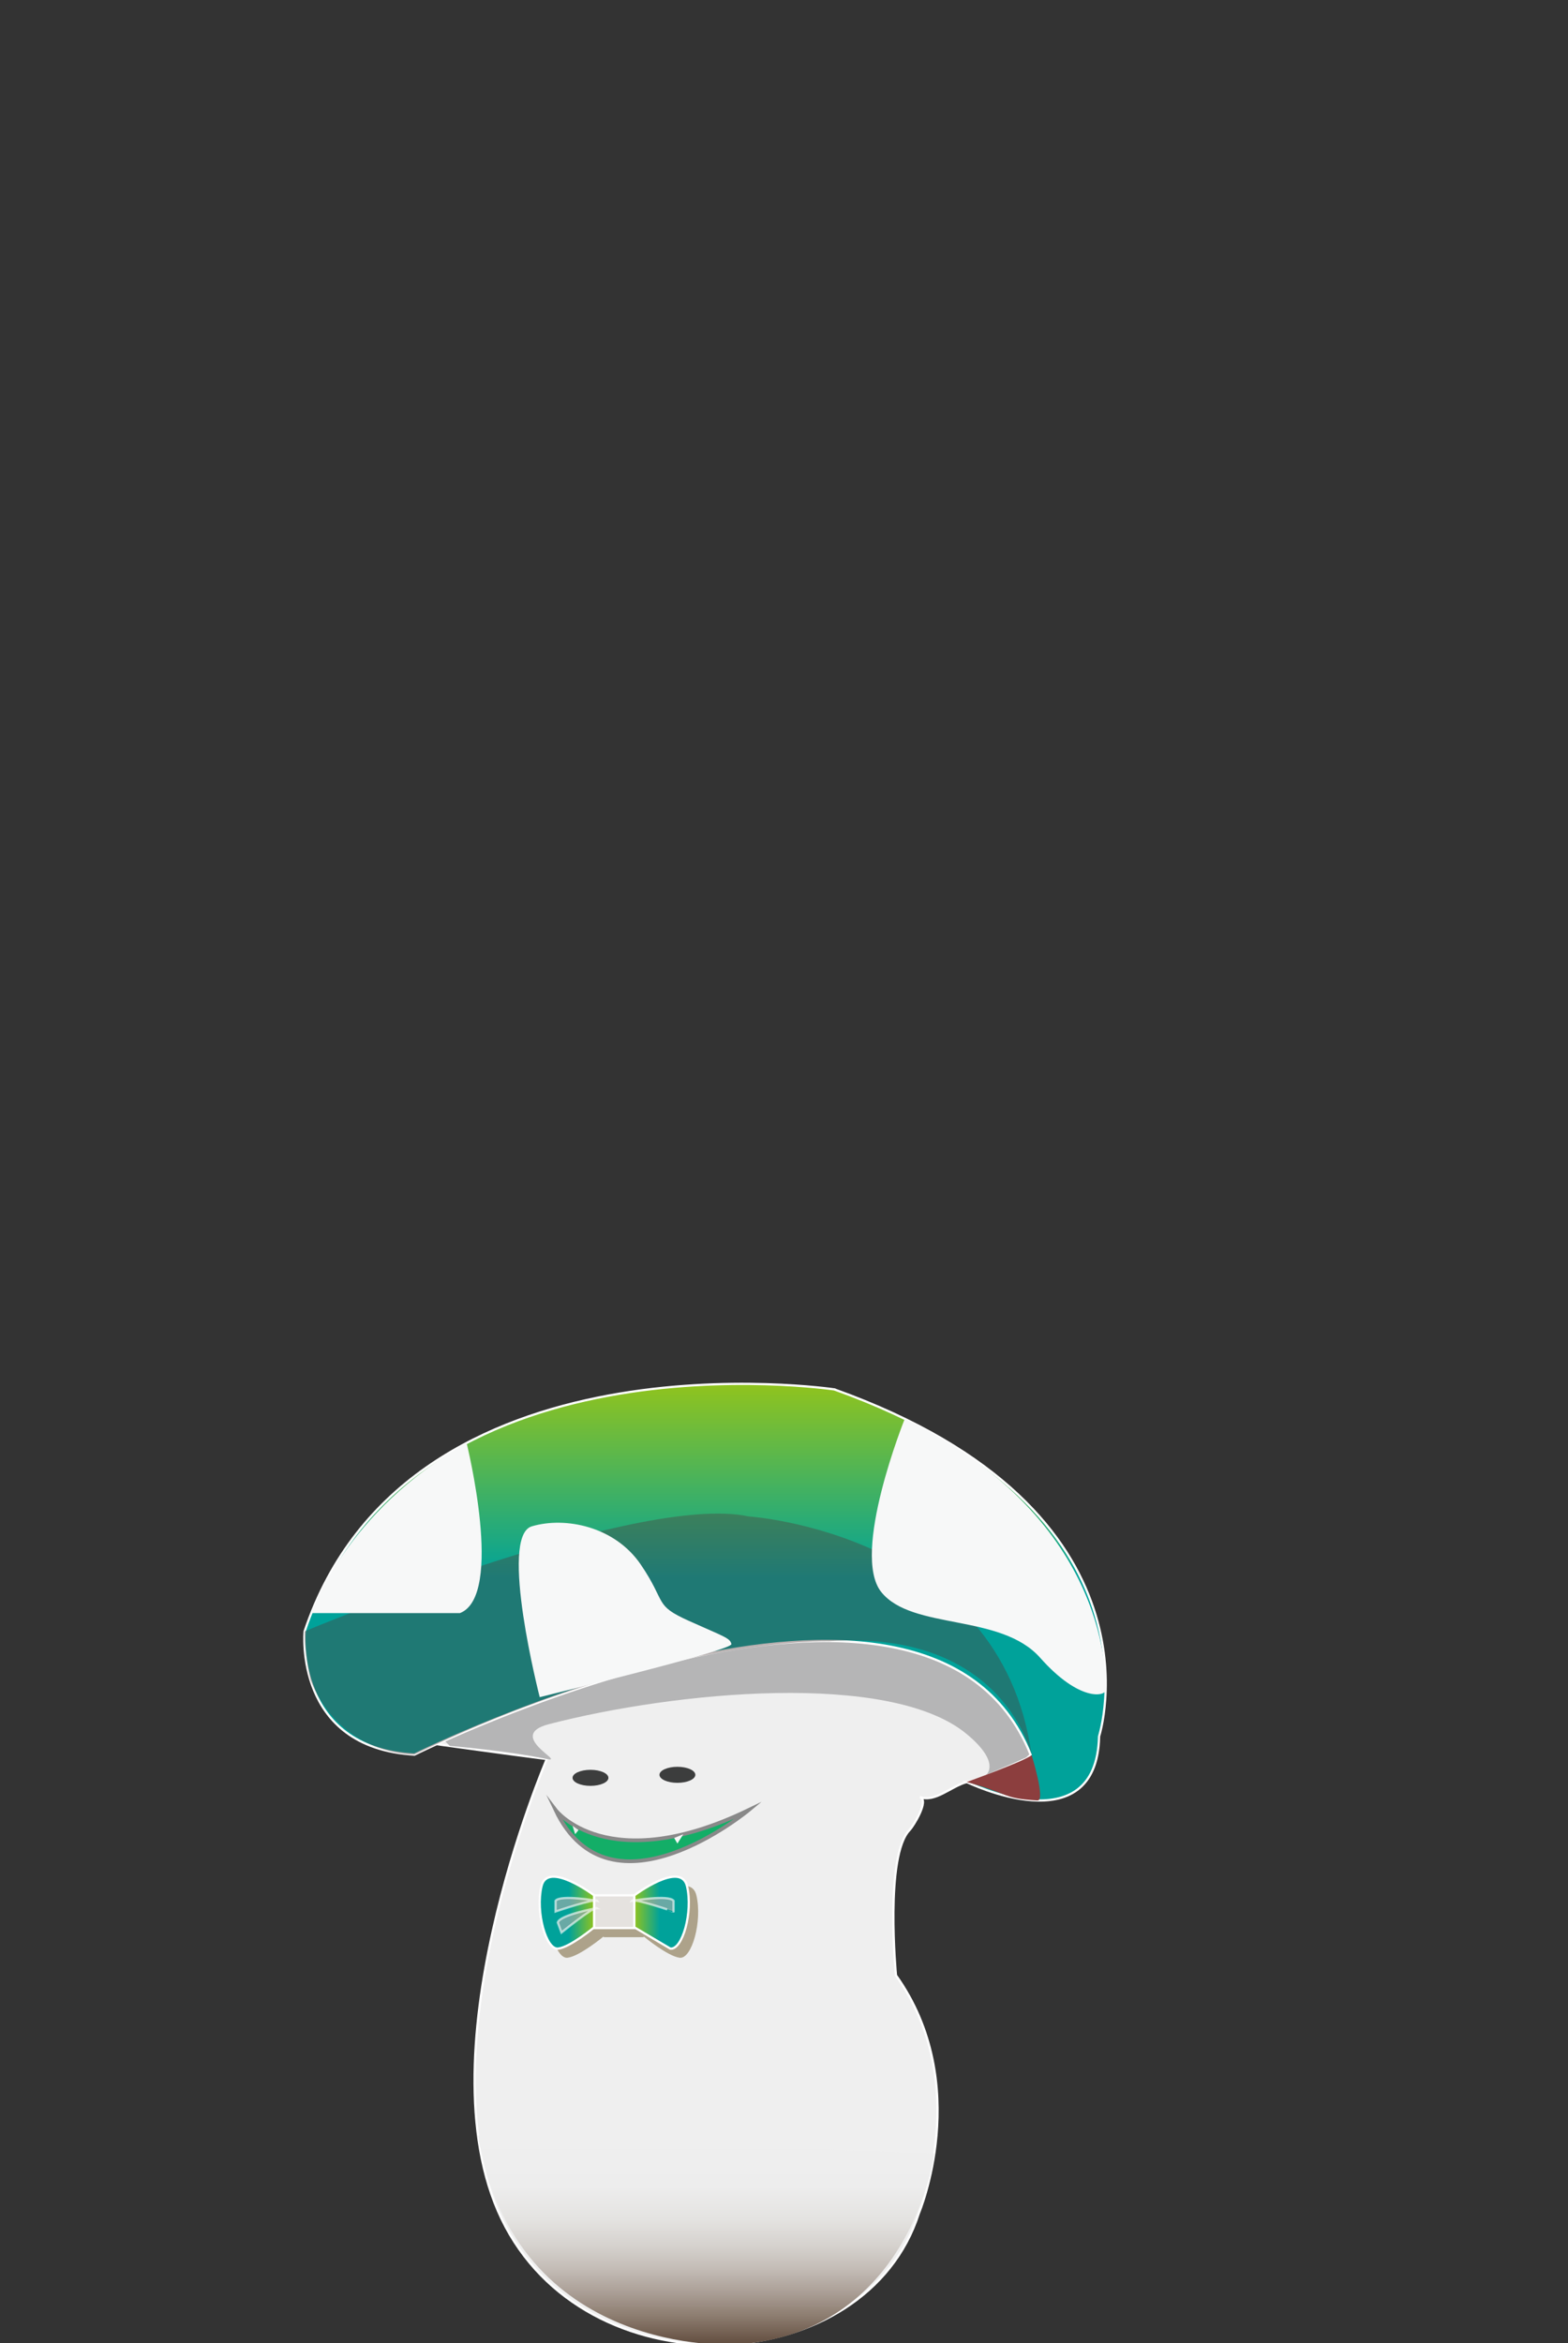 <svg xmlns="http://www.w3.org/2000/svg" width="210.833" height="315" viewBox="0 0 210.833 315"><rect x="0" y="0" width="210.833" height="315" fill="#333333" stroke="none"/><g><path fill="#EFEFEF" stroke="#fff" stroke-width=".3" stroke-miterlimit="10" d="M142.566 228.518s-21.644-25.212-83.853 5.958c0 0 9.577 1.334 14.813 1.999 0 0-17.494 40.526-5.526 62.926 11.967 22.4 48.482 20.252 55.541-1.841 0 0 7.364-17.37-3.069-32.006 0 0-1.535-16.139 1.841-19.545.453-.458 2.694-4.005 1.374-4.416 2.079.733 4.082-1.389 6.297-2.028 0-.001 13.808-3.069 12.582-11.047z"/><linearGradient id="a" gradientUnits="userSpaceOnUse" x1="94.953" y1="315.218" x2="94.953" y2="287.118"><stop offset="0" stop-color="#604C3F"/><stop offset=".039" stop-color="#6E5A4C"/><stop offset=".136" stop-color="#8C7C6F"/><stop offset=".24" stop-color="#A89C93"/><stop offset=".35" stop-color="#C1B9B3"/><stop offset=".469" stop-color="#D5D1CD"/><stop offset=".601" stop-color="#E4E3E1"/><stop offset=".757" stop-color="#EDEDED"/><stop offset=".995" stop-color="#EFEFEF"/></linearGradient><path fill="url(#a)" d="M64.279 287.118l61.348 2.379s-3.109 24.315-26.839 25.701c0 0-29.537 1.779-34.509-28.08z"/><path opacity=".6" fill="#AFAEAB" stroke="#fff" stroke-width=".3" stroke-miterlimit="10" d="M85.009 256.514s4.978.9 5.263 1.938l-.497 1.35c-.001 0-4.381-3.547-4.766-3.288z"/><path fill="#B5B5B6" d="M60.482 234.721s7.307.57 13.044 1.753c2.708.559-5.628-3.149.284-4.684 16.887-4.383 45.884-7.21 56.174 1.33 4.673 3.878 2.618 5.479 2.618 5.479l6.108-2.637 3.855-7.445-31.095-15.445-49.71 17.184-3.048 2.659 1.77 1.806z"/><linearGradient id="b" gradientUnits="userSpaceOnUse" x1="94.8" y1="242.055" x2="94.8" y2="186.04"><stop offset="0" stop-color="#00A29A"/><stop offset=".504" stop-color="#00A29A"/><stop offset=".533" stop-color="#00A29A"/><stop offset=".995" stop-color="#8FC31F"/></linearGradient><path fill="url(#b)" stroke="#fff" stroke-width=".3" stroke-miterlimit="10" d="M112.187 186.786s-57.419-8.592-71.228 32.526c0 0-1.495 15.649 14.768 16.57 0 0 69.041-34.368 82.85 0 0 0-2.762 3.375-8.592 3.683 0 0 17.49 8.591 17.797-6.137 0-.001 9.819-30.379-35.595-46.642z"/><path fill="#8C3E3E" d="M138.71 235.963s1.931 6.158.781 6.086c-4.638-.287-3.427-.729-9.507-2.485 0 0 7.531-2.692 8.726-3.601z"/><path opacity=".4" fill="#4E3E3E" d="M40.958 219.312s44.629-18.718 59.719-15.445c0 0 33.974 2.208 38.033 32.096 0 0-3.714-16.958-27.239-15.321 0 0-23.116-.613-55.745 15.24 0 0-9.871.263-13.988-10.046.001 0-.816-3.532-.78-6.524z"/><ellipse fill="#3C3D3D" cx="79.396" cy="239.006" rx="2.411" ry="1.078"/><ellipse fill="#3C3D3D" cx="91.084" cy="238.6" rx="2.411" ry="1.078"/><path fill="#ADA28A" d="M93.639 254.805c-.818-3.478-7.09 1.228-7.09 1.228h-5.388s-6.272-4.706-7.091-1.228c-.818 3.478.613 8.592 2.251 8.387 1.636-.205 4.84-2.864 4.84-2.864v.103h5.388v-.103s3.204 2.66 4.84 2.864 3.069-4.91 2.25-8.387z"/><linearGradient id="c" gradientUnits="userSpaceOnUse" x1="72.57" y1="257.133" x2="79.899" y2="257.133"><stop offset="0" stop-color="#00A29A"/><stop offset=".504" stop-color="#00A29A"/><stop offset=".533" stop-color="#00A29A"/><stop offset=".995" stop-color="#8FC31F"/></linearGradient><path fill="url(#c)" stroke="#fff" stroke-width=".3" stroke-miterlimit="10" d="M79.899 254.805s-6.272-4.706-7.091-1.228c-.818 3.478.613 8.592 2.25 8.387 1.637-.205 4.841-2.864 4.841-2.864v-4.295z"/><linearGradient id="d" gradientUnits="userSpaceOnUse" x1="92.615" y1="257.133" x2="85.287" y2="257.133"><stop offset="0" stop-color="#00A29A"/><stop offset=".504" stop-color="#00A29A"/><stop offset=".533" stop-color="#00A29A"/><stop offset=".995" stop-color="#8FC31F"/></linearGradient><path fill="url(#d)" stroke="#fff" stroke-width=".3" stroke-miterlimit="10" d="M85.287 254.805s6.272-4.706 7.091-1.228c.819 3.478-.613 8.592-2.25 8.387l-4.841-2.864v-4.295z"/><path fill="#E5E2DF" stroke="#fff" stroke-width=".3" stroke-miterlimit="10" d="M79.899 254.805h5.388v4.398h-5.388z"/><path opacity=".6" fill="#AFAEAB" stroke="#fff" stroke-width=".3" stroke-miterlimit="10" d="M80.308 255.54s-4.983-.875-5.608 0v1.439s5.336-1.814 5.608-1.439zM80.261 256.514s-4.979.9-5.263 1.938l.497 1.35s4.38-3.547 4.766-3.288zM84.961 255.54s4.982-.875 5.608 0v1.439c.001 0-5.335-1.814-5.608-1.439z"/><path fill="#F7F8F8" d="M121.655 190.74s-7.311 18.161-3.144 23.307 16.026 2.813 21.346 8.813 8.802 5.176 8.808 4.338 1.134-22.745-27.01-36.458zM62.74 193.996s5.104 20.532-.896 22.865h-19.984s4.61-13.73 20.88-22.865zM72.57 228.159s-5.56-21.632-1.06-22.965 11.167 0 14.667 5.167 1.708 5.407 6.438 7.537 5.564 2.304 5.729 3.13-24.381 6.763-25.774 7.131z"/><path fill="#13AE67" stroke="#898989" stroke-width=".5" stroke-miterlimit="10" d="M74.7 243.333s6.989 9.167 25.978 0c0 0-18.612 15.5-25.978 0z"/><path fill="#F7F8F8" d="M90.646 247.094l.437.75.796-1.258z"/><path fill="#EFEFEF" d="M76.985 245.458l.348 1.128.459-.564z"/></g></svg>